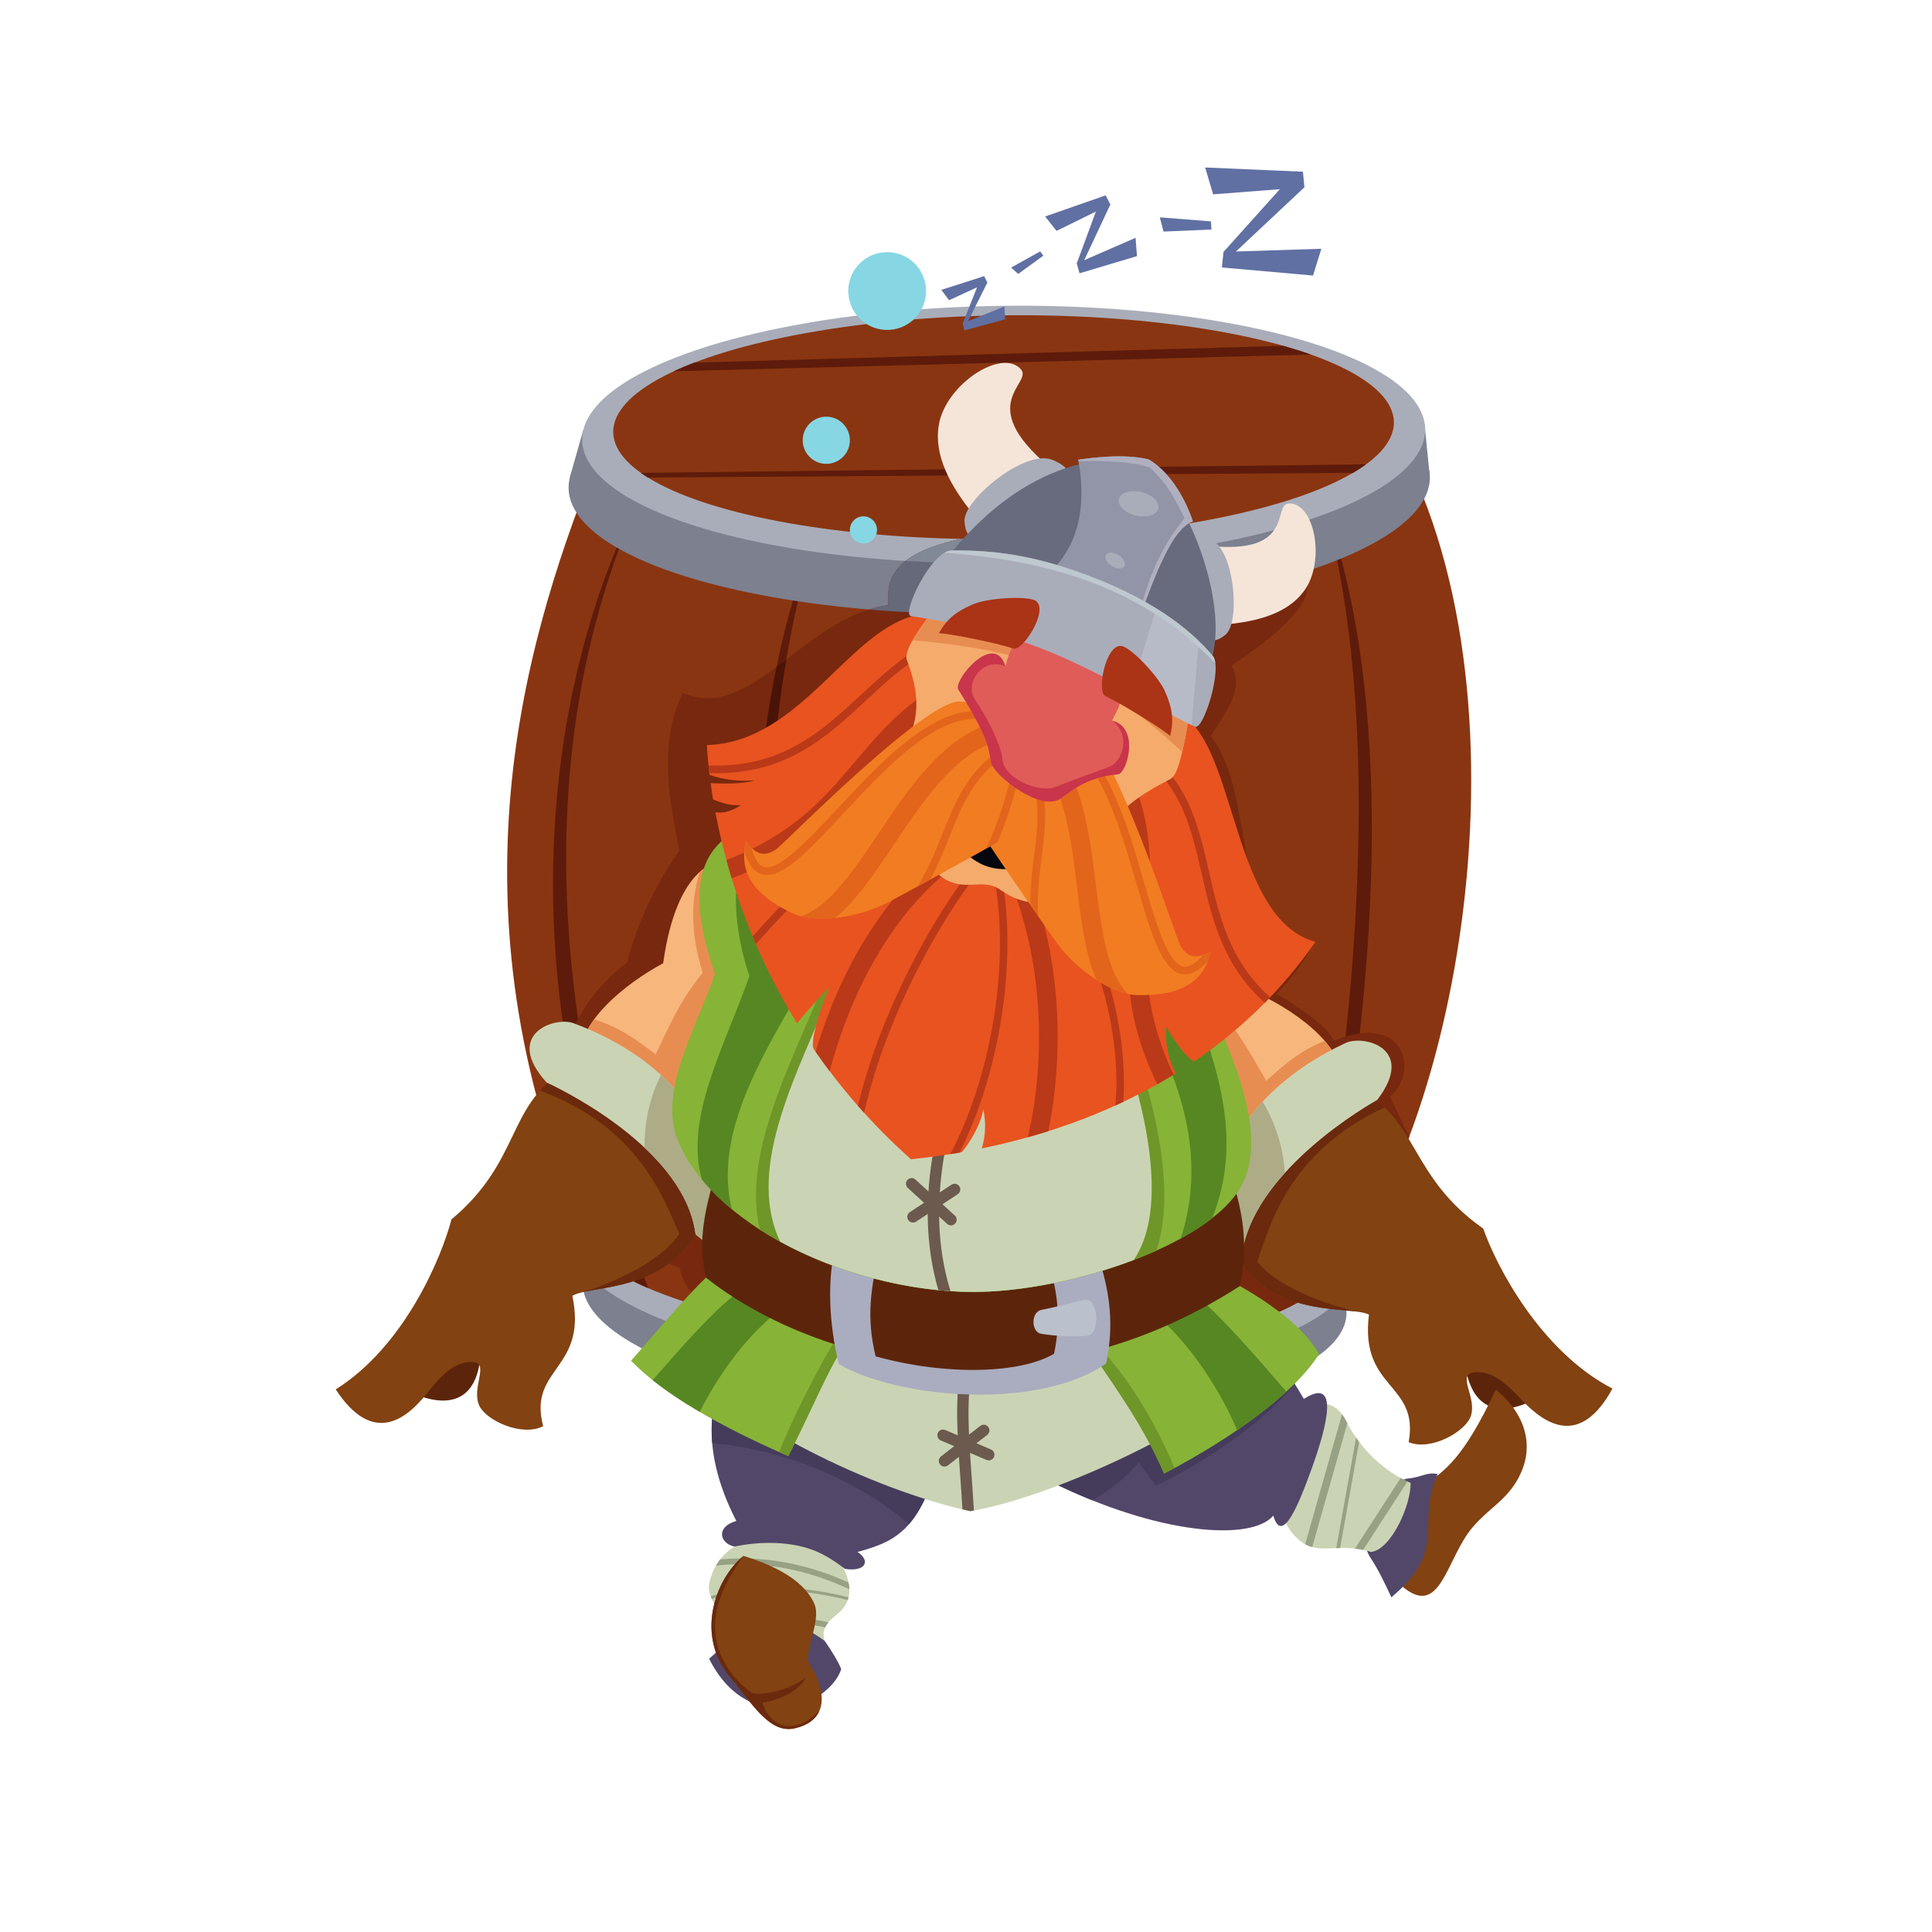 <?xml version="1.0" encoding="UTF-8"?>
<svg xmlns="http://www.w3.org/2000/svg" xmlns:xlink="http://www.w3.org/1999/xlink" version="1.1" id="character" x="0px" y="0px" viewBox="0 0 512 512" xml:space="preserve" width="512" height="512">
<g>
	<g id="square_36_">
		<polygon fill="none" points="385.786,309.622 122.744,291.772 85.876,106.309 429.564,138.575   "/>
	</g>
	<g id="shadow_55_">
		<path fill="none" d="M428.791,380.545c0-29.282-77.534-53.02-173.178-53.02c-95.644,0-173.178,23.738-173.178,53.02    c0,18.57,31.191,34.907,78.4,44.377c-2.481,2.753-3.806,5.64-3.806,8.618c0,18.82,52.768,34.076,117.861,34.076    s117.86-15.256,117.86-34.076c0-5.729-4.897-11.126-13.535-15.865C409.875,408.11,428.791,395.005,428.791,380.545z"/>
	</g>
	<g>
		<g>
			<g>
				<g>
					
						<ellipse transform="matrix(0.042 -0.999 0.999 0.042 -98.677 584.957)" fill="#7C808F" cx="255.614" cy="343.921" rx="30.936" ry="101.295"/>
				</g>
				<g>
					<polygon fill="none" points="358.243,337.112 151.691,330.505 154.587,341.997 356.82,348.149      "/>
				</g>
				<g>
					
						<ellipse transform="matrix(0.042 -0.999 0.999 0.042 -87.823 573.135)" fill="#A9ADB9" cx="254.877" cy="332.352" rx="31.605" ry="103.484"/>
				</g>
			</g>
			<g>
				<path fill="#8A3511" d="M362.542,104.454c-60.623,6.407-130.326,1.421-205.229,19.478      c-19.311,48.704-39.738,120.295-0.752,206.933c12.205,22.101,156.158,45.11,197.166,7.421      C390.034,292.24,408.688,168.5,362.542,104.454z"/>
			</g>
			<g>
				<path fill="#5E1B0B" d="M167.524,339.405c1.333,0.667,2.764,1.327,4.288,1.978c-12.446-32.249-40.491-122.84-2.82-208.141      C155.164,159.39,127.066,237.72,167.524,339.405z"/>
			</g>
			<g>
				<path fill="#5E1B0B" d="M209.232,352.057c1.021,0.2,2.054,0.394,3.092,0.586c-4.496-26.969-20.356-136.474,4.26-211.741      C207.217,163.085,187.679,224.008,209.232,352.057z"/>
			</g>
			<g>
				<path fill="#5E1B0B" d="M307.869,361.976c0,0,1.515,7.769,3.009,0.036c24.994-132.395,5.683-195.302-3.576-217.986      C334.521,230.756,307.869,361.976,307.869,361.976z"/>
			</g>
			<g>
				<path fill="#5E1B0B" d="M349.165,341.93c26.499-125.37,9.845-186.48,1.524-208.917c21.11,75.774,0.827,183.521-5.02,211.17      C346.883,343.462,348.052,342.713,349.165,341.93z"/>
			</g>
			<g>
				<path fill="#5E1B0B" d="M263.732,366.278c0,0-3.592,7.157-4.993-0.594c-18.246-124.132-5.449-188.501,4.081-211.072      C239.823,248.019,263.732,366.278,263.732,366.278z"/>
			</g>
			<g>
				<g>
					
						<ellipse transform="matrix(1 -0.013 0.013 1 -1.639 3.451)" fill="#7C808F" cx="264.78" cy="127.886" rx="114.121" ry="34.854"/>
				</g>
				<g>
					<polygon fill="#7C808F" points="378.874,125.916 150.975,126.649 154.531,114.073 377.656,113.705      "/>
				</g>
				<g>
					
						<ellipse transform="matrix(1 -0.013 0.013 1 -1.474 3.465)" fill="#A9ADB9" cx="265.958" cy="115.156" rx="111.707" ry="34.116"/>
				</g>
			</g>
			<g>
				
					<ellipse transform="matrix(1 -0.013 0.013 1 -1.448 3.464)" fill="#8A3511" cx="265.933" cy="113.201" rx="103.443" ry="29.637"/>
			</g>
			<g>
				<path fill="#5E1B0B" d="M171.689,126.555l186.855-1.248c1.26-0.739,2.418-1.493,3.472-2.261l-192.199,2.275      C170.407,125.737,171.033,126.149,171.689,126.555z"/>
			</g>
			<g>
				<path fill="#5E1B0B" d="M178.501,98.4l168.888-4.438c-2.298-0.813-4.751-1.587-7.346-2.319l-156.066,4.453      C182.036,96.84,180.207,97.608,178.501,98.4z"/>
			</g>
		</g>
		<g>
			<path fill="#78280E" d="M368.375,290.56c7.535-6.032,4.442-22.668-14.868-14.774c-1.67-4.07-11.118-10.023-15.215-12.408     c3.678-3.845,6.642-7.309,9.112-12.121c-22.31-5.694-14.026-40.499-26.563-56.199c5.225-7.872,8.669-13.16,5.58-18.703     c69.448-46.204-62.904-25.694-71.103-33.635c-20.345,4.069-20.185,12.193-19.934,17.669     c-22.195,2.926-36.304,31.157-54.421,23.24c-6.692,13.704-3.435,29.169-0.915,41.773c-6.715,9.469-11.141,19.482-13.856,29.589     c-38.477,30.1-3.537,76.575,13.856,80.841c1.43,6.231,5.305,9.602,8.787,11.415c2.926,0.828,5.996,1.625,9.187,2.386     c10.158,1.213,46.758,5.509,81.298,8.65c30.896-0.603,59.475-6.273,74.406-19.996c7.466-9.468,14.182-22.226,19.745-37.07     C371.718,297.766,370.027,294.206,368.375,290.56z"/>
		</g>
		<g>
			<path fill="#4A1307" d="M208.391,174.752c-0.87,0.663-1.734,1.313-2.593,1.951c-6.982,33.927-10.944,89.207,3.247,174.221     c0.979,0.113,1.99,0.23,3.053,0.352C208.017,326.366,196.479,244.314,208.391,174.752z"/>
		</g>
		<g>
			<path fill="#65697A" d="M255.319,142.719c-20.345,4.069-20.185,12.193-19.934,17.669c-1.739,0.229-3.424,0.629-5.07,1.14     c11.014,0.935,22.745,1.367,34.917,1.209c31.122-0.404,59.279-4.578,79.785-11.015     C333.724,139.118,261.316,148.528,255.319,142.719z"/>
		</g>
		<g>
			<path fill="#818896" d="M255.319,142.719c-7.628,1.525-12.373,3.621-15.312,5.933c8.468,0.516,17.304,0.735,26.394,0.617     c18.028-0.234,35.039-1.762,50.085-4.274C291.446,143.818,259.234,146.511,255.319,142.719z"/>
		</g>
	</g>
	<g>
		<g>
			<path fill="#F7B67C" d="M331.618,262.504c-11.039-49.443-44.704-16.817-25.857,7.668c-0.587,8.628-6.006,35.394,13.529,49.293     c19.387,1.713,31.124-14.882,36.514-32.762C355.924,276.332,341.916,266.996,331.618,262.504z"/>
		</g>
		<g>
			<path fill="#E88D51" d="M321.371,265.86c2.449-10.659,1.609-19.428-1.427-26.702c-13.166-9.907-28.202,12.801-14.183,31.014     c-0.465,6.838-3.953,25.066,4.341,39.255c2.664,3.053,4.723,5.579,6.006,7.458c0.726,0.665,1.507,1.304,2.324,1.926     c4.719-0.507,15.534-5.308,27.304-11.757c4.507-5.757,7.834-12.941,10.068-20.351c0.044-3.828-1.839-7.513-4.747-10.868     c-6.457,2.621-10.526,6.068-15.474,10.596C329.586,275.966,327.013,271.773,321.371,265.86z"/>
		</g>
		<g>
			<path fill="#5C250B" d="M409.542,369.288c-4.35-7.21-6.721-15.458-7.869-23.437c-12.344-6.81-16.642-4.308-21.145,0.675     c6.34,5.423,6.808,11.001,8.079,17.027C390.453,372.302,396.491,377.268,409.542,369.288z"/>
		</g>
		<g>
			<path fill="#824211" d="M362.789,348.368c-2.516,19.973,13.372,17.961,10.524,33.82c5.953,2.43,14.911-2.801,16.401-6.726     c1.919-5.055-3.893-11.254,0.972-11.774c4.73-0.506,8.419,2.876,12.645,7.356c6.135,6.505,15.466,12.585,23.98-3.051     c-19.25-10.015-30.884-32.767-34.239-42.404c-19.413-13.645-17.257-28.777-32.375-36.39c-6.455,2.114-40.414,31.881-33.75,42.878     C337.774,349.944,357.195,345.808,362.789,348.368z"/>
		</g>
		<g>
			<path fill="#6B290D" d="M333.17,334.28c3.254-8.723,7.804-28.765,33.714-40.786c-1.717-1.605-3.719-3.052-6.188-4.295     c-6.455,2.114-40.414,31.881-33.75,42.878c9.182,15.153,24.543,14.48,32.411,15.488     C345.992,344.236,336.907,339.219,333.17,334.28z"/>
		</g>
		<g>
			<path fill="#CAD4B4" d="M356.552,276.417c-13.775,6.45-21.642,14.559-25.258,19.543c-18.376,25.329-17.051,53.881-2.384,38.84     c0.968-21.549,29.047-39.331,36.062-43.303C375.458,277.822,361.436,274.131,356.552,276.417z"/>
		</g>
		<g>
			<path fill="#ADAC87" d="M334.612,291.951c-1.356,1.468-2.461,2.829-3.318,4.01c-18.376,25.329-17.051,53.881-2.384,38.84     c0.398-8.864,5.386-17.088,11.606-23.978C340.07,304.575,338.307,298.088,334.612,291.951z"/>
		</g>
	</g>
	<g>
		<g>
			<path fill="#F7B67C" d="M202.14,260.803c16.788-25.94-19.425-55.713-26.396-5.534c-9.898,5.317-23.098,15.764-22.132,26.09     c6.829,17.381,19.88,32.964,39.063,29.675C211.012,295.59,203.429,269.354,202.14,260.803z"/>
		</g>
		<g>
			<path fill="#E88D51" d="M202.14,260.803c12.488-19.295-4.35-40.701-16.664-29.754c-2.433,7.497-2.555,16.305,0.755,26.729     c-5.141,6.353-7.364,10.742-12.487,21.662c-5.301-4.109-9.637-7.213-16.286-9.299c-2.625,3.58-4.202,7.407-3.845,11.219     c2.83,7.203,6.732,14.092,11.693,19.463c12.257,5.468,23.427,9.371,28.172,9.491c0.763-0.686,1.49-1.386,2.16-2.109     c1.125-1.978,2.972-4.663,5.377-7.922C208.124,285.463,203.162,267.58,202.14,260.803z"/>
		</g>
		<g>
			<path fill="#5C250B" d="M112.718,344.05c-0.493,8.046-2.184,16.46-5.932,24c13.659,6.889,19.271,1.448,20.398-7.423     c0.776-6.109,0.787-11.707,6.663-17.628C128.953,338.4,124.465,336.256,112.718,344.05z"/>
		</g>
		<g>
			<path fill="#824211" d="M127.052,372.587c1.805,3.79,11.16,8.273,16.895,5.366c-4.131-15.574,11.868-14.863,7.731-34.565     c5.366-3.007,25.06-0.468,34.394-19.158c5.745-11.504-30.528-38.403-37.134-39.984c-14.447,8.82-11.064,23.726-29.3,38.909     c-2.558,9.878-12.299,33.503-30.668,45.054c9.76,14.89,18.564,8.069,24.149,1.086c3.846-4.81,7.247-8.482,12.003-8.363     C130.015,361.053,124.728,367.705,127.052,372.587z"/>
		</g>
		<g>
			<path fill="#6B290D" d="M155.032,342.308c7.759-1.645,23.124-2.228,31.04-18.079c5.745-11.504-30.528-38.403-37.134-39.984     c-2.359,1.44-4.237,3.045-5.817,4.785c26.804,9.868,32.973,29.473,36.927,37.902     C176.728,332.159,168.082,337.901,155.032,342.308z"/>
		</g>
		<g>
			<path fill="#CAD4B4" d="M178.795,288.587c-4.011-4.673-12.513-12.113-26.768-17.419c-5.053-1.881-18.728,2.941-7.162,15.717     c7.315,3.387,36.751,18.82,39.472,40.219C200.183,340.898,199.175,312.333,178.795,288.587z"/>
		</g>
		<g>
			<path fill="#ADAC87" d="M175.161,284.861c-3.182,6.418-4.41,13.027-4.346,19.291c6.761,6.36,12.403,14.149,13.522,22.952     c15.845,13.795,14.837-14.77-5.543-38.516C177.845,287.48,176.633,286.214,175.161,284.861z"/>
		</g>
	</g>
	<g>
		<g>
			<path fill="#824211" d="M401.77,392.767c5.647-9.187,2.318-18.298-5.358-24.488c-8.889,18.773-13.286,20.977-18.941,25.547     c-1.58,5.126-5.475,22.638-6.103,26.373c10.526,9.217,11.823-7.329,19.006-15.597     C394.623,399.713,398.618,397.895,401.77,392.767z"/>
		</g>
		<g>
			<path fill="#524769" d="M373.105,391.83c3.644-0.335,5.038-1.81,7.893-1.188c-6.027,13.227,3.136,19.643-12.269,32.661     c-1.717-3.631-3.42-7.327-5.537-10.468C358.36,405.665,367.966,392.302,373.105,391.83z"/>
		</g>
		<g>
			<path fill="#CAD4B4" d="M373.826,392.959c-3.117-1.135-12.092-6.255-17.076-16.383c-2.082-4.231-5.095-4.588-6.772-4.751     c-7.857,3.844-9.9,10.738-11.656,17.367c0.552,4.833-0.45,13.973,6.38,19.276c4.96,3.851,9.929,0.168,18.704,2.814     C368.761,410.551,373.963,398.735,373.826,392.959z"/>
		</g>
		<g>
			<g>
				<path fill="#97A184" d="M347.758,409.989l9.304-32.824c-0.103-0.198-0.213-0.386-0.313-0.588      c-0.344-0.699-0.715-1.283-1.099-1.787l-9.764,34.446C346.503,409.575,347.125,409.82,347.758,409.989z"/>
			</g>
			<g>
				<path fill="#97A184" d="M361.242,410.747l11.735-18.138c-0.521-0.232-1.128-0.535-1.801-0.908l-12.098,18.7      C359.77,410.477,360.493,410.594,361.242,410.747z"/>
			</g>
			<g>
				<path fill="#97A184" d="M354.108,410.272c0.335-0.012,0.675-0.022,1.024-0.029l5.055-28.137      c-0.278-0.365-0.548-0.743-0.817-1.127L354.108,410.272z"/>
			</g>
		</g>
		<g>
			<path fill="#524769" d="M218.574,434.872c1.414,2.024,3.691,5.587,4.356,7.486c-3.286,9.807-24.429,18.234-35.004-2.768     c2.194-1.966,4.452-3.945,6.019-5.96C197.522,429.03,211.869,425.274,218.574,434.872z"/>
		</g>
		<g>
			<path fill="#CAD4B4" d="M223.203,414.871c-8.382-9.881-19.668-8.543-27.275-5.701c-3.828,1.754-7.061,5.594-8.003,10.617     c-0.684,3.648,3.678,8.665,6.019,13.843c9.173-4.48,15.443-5.567,24.629,1.242c-0.665-1.899-0.506-4.06,2.623-6.518     C224.011,426.143,227.247,422.713,223.203,414.871z"/>
		</g>
		<g>
			<g>
				<path fill="#97A184" d="M190.837,413.263c-0.401,0.517-0.763,1.076-1.1,1.658c15.224-1.813,28.291,2.89,35.358,6.261      c-0.016-0.557-0.093-1.158-0.223-1.793C217.657,416.075,205.254,411.873,190.837,413.263z"/>
			</g>
			<g>
				<path fill="#97A184" d="M188.348,423.033c0.083,0.234,0.173,0.471,0.274,0.712c7.052-2.28,18.859-3.939,36.039,0.275      c0.085-0.236,0.157-0.481,0.219-0.735C207.499,419.017,195.518,420.71,188.348,423.033z"/>
			</g>
			<g>
				<path fill="#97A184" d="M191.086,428.37c0.289,0.491,0.58,0.986,0.87,1.487c10.736-0.606,19.841-0.112,26.721,1.43      c0.203-0.441,0.49-0.894,0.874-1.357C212.273,428.217,202.564,427.671,191.086,428.37z"/>
			</g>
		</g>
		<g>
			<path fill="#524769" d="M191.372,364.948c-2.132,5.392-6.518,18.182,3.762,38.12c-5.509,1.561-4.435,5.956-0.502,6.781     c3.72-0.762,9.405-1.515,15.758-0.428c6.368,1.089,10.199,3.845,13.553,6.363c5.664,0.79,6.749-2.259,3.304-4.501     c8.206-2.215,13.595-4.641,18.109-14.607C240.34,391.253,210.181,361.284,191.372,364.948z"/>
		</g>
		<g>
			<path fill="#453C5C" d="M191.372,364.948c-1.272,3.217-3.345,9.071-2.627,17.503c19.522,1.789,38.368,9.799,52.168,21.453     c1.599-1.847,3.063-4.183,4.443-7.229C240.34,391.253,210.181,361.284,191.372,364.948z"/>
		</g>
		<g>
			<path fill="#524769" d="M345.542,370.727c-14.57-25.146-28.631-28.299-36.504-25.381c-15.191,12.741-36.046,38.092-30.767,47.224     c28.841,14.327,53.49,15.903,59.155,9.082c2.345,7.918,6.712-2.826,10.221-12.558     C351.522,378.344,355.231,364.541,345.542,370.727z"/>
		</g>
		<g>
			<path fill="#453C5C" d="M343.167,366.824c-13.708-21.556-26.685-24.237-34.13-21.478c-15.191,12.741-36.046,38.092-30.767,47.224     c3.798,1.886,7.52,3.546,11.138,5c4.974-2.737,8.91-5.953,12.462-10.004c1.353,2.085,3.109,4.53,4.488,6.097     C316.77,388.986,334.097,377.9,343.167,366.824z"/>
		</g>
		<g>
			<path fill="#824211" d="M214.479,440.901c-1.678-2.594,3.247-11.373,1.366-15.78c-3.135-7.346-13.066-10.994-18.812-12.799     c-7.889,6.561-12.602,21.392-3.563,32.123c5.83,6.921,10.454,15.164,17.216,13.561     C220.284,455.731,218.626,447.313,214.479,440.901z"/>
		</g>
		<g>
			<path fill="#6B290D" d="M197.033,412.322c-7.889,6.561-12.602,21.392-3.563,32.123c5.83,6.921,10.454,15.164,17.216,13.561     c3.546-0.841,5.552-2.521,6.467-4.628c-5.274,5.552-12.538,5.9-15.091-2.169c3.134-0.448,8.933-2.184,11.567-6.636     c-6.834,4.828-13.798,4.408-14.24,4.118c-2.795-1.83-11.464-9.102-9.647-20.879C190.225,424.678,191.819,419.506,197.033,412.322     z"/>
		</g>
	</g>
	<g>
		<g>
			<path fill="#CAD4B4" d="M313.643,340.296c-0.148-6.575-0.245-13.22-0.651-20.622c-41.301,15.647-77.127,11.977-110.057-2.388     c-1.626,6.376-2.811,12.591-3.039,21.056c-5.72,4.483-15.434,16.351-20.405,21.925c16.064,16.715,50.932,34.352,77.632,40.213     c23.661-3.908,70.631-26.32,80.182-41.732C332.962,350.715,319.938,343.19,313.643,340.296z"/>
		</g>
		<g>
			<path fill="#6B5A4D" d="M258.091,400.311c-0.195-3.33-0.414-6.438-0.621-9.367c-1.026-14.555-1.767-25.071,2.355-37.391     l-2.854-0.956c-4.313,12.89-3.554,23.656-2.502,38.558c0.196,2.777,0.403,5.716,0.59,8.851c0.693,0.165,1.381,0.323,2.064,0.473     C257.441,400.427,257.764,400.371,258.091,400.311z"/>
		</g>
		<g>
			<g>
				<path fill="#6B5A4D" d="M262.031,387.018c-0.196,0-0.396-0.039-0.588-0.12l-12.123-5.16c-0.765-0.326-1.12-1.209-0.796-1.974      c0.326-0.764,1.204-1.122,1.974-0.796l12.123,5.16c0.765,0.326,1.12,1.209,0.796,1.974      C263.172,386.675,262.617,387.018,262.031,387.018z"/>
			</g>
		</g>
		<g>
			<g>
				<path fill="#6B5A4D" d="M250.298,388.653c-0.449,0-0.894-0.2-1.189-0.582c-0.51-0.656-0.391-1.602,0.266-2.111l10.407-8.078      c0.657-0.511,1.604-0.391,2.111,0.266c0.51,0.656,0.391,1.602-0.266,2.111l-10.407,8.079      C250.945,388.55,250.62,388.653,250.298,388.653z"/>
			</g>
		</g>
		<g>
			<path fill="#87B337" d="M322.223,337.531c-0.171-7.596-0.284-15.273-0.752-23.825c-47.716,18.077-89.105,13.837-127.15-2.759     c-1.879,7.367-3.247,14.547-3.511,24.327c-6.609,5.18-17.831,18.89-23.574,25.33c8.606,8.955,24.278,17.748,41.687,25.279     c9.257-18.508,13.772-31.047,20.041-35.155c5.738-0.948,50.164-6.947,56.428,2.101c8.855,12.79,17.666,24.877,23.104,37.679     c18.191-9.424,34.8-21.552,41.064-31.66C344.543,349.569,329.496,340.875,322.223,337.531z"/>
		</g>
		<g>
			<path fill="#578723" d="M194.294,343.482c-5.739,4.498-14.212,14.052-21.337,22.27c3.59,2.855,7.807,5.671,12.474,8.411     c4.43-8.74,10.891-18.205,19.027-25.242C198.076,337.115,194.63,331.039,194.294,343.482z"/>
		</g>
		<g>
			<path fill="#578723" d="M316.478,342.955c-0.336-12.444-3.782-6.368-10.164,5.439c9.839,8.511,17.228,20.57,21.538,30.606     c4.91-3.36,9.348-6.81,13.048-10.207C333.279,359.97,323.073,348.124,316.478,342.955z"/>
		</g>
		<g>
			<path fill="#6F9628" d="M311.247,389.055c-5.313-13.157-16.699-31.914-25.618-36.015c-0.212-9.412-0.353-18.922-0.912-29.463     c-0.082,0.013-0.164,0.025-0.246,0.037c-2.354,10.479-3.732,18.997-4.316,26.061c2.447,0.751,4.283,1.779,5.235,3.155     c8.855,12.79,17.666,24.877,23.104,37.679C309.417,390.031,310.335,389.546,311.247,389.055z"/>
		</g>
		<g>
			<path fill="#6F9628" d="M228.471,322.054c-0.142-0.03-0.285-0.061-0.427-0.091c-2.252,9.006-3.876,17.916-4.199,29.888     c-2.676,2.329-11.988,19.852-17.391,32.951c0.818,0.363,1.641,0.724,2.468,1.081c9.257-18.508,13.772-31.047,20.041-35.155     c0.623-0.103,1.701-0.265,3.136-0.461C231.411,343.034,230.109,333.971,228.471,322.054z"/>
		</g>
		<g>
			<path fill="#5C250B" d="M326.988,313.957c-47.716,18.077-99.827,15.081-137.871-1.515c-1.879,7.367-4.475,16.061-2.031,26.14     c27.098,21.52,84.595,38.824,141.502,2.234C330.765,330.509,329.496,322.233,326.988,313.957z"/>
		</g>
		<g>
			<path fill="#AAADBF" d="M291.531,334.497c-22.601,2.764-50.689,3.285-69.749-6.245c-2.884,11.286-1.943,23.15,0.502,33.23     c15.8,9.279,53.042,12.289,70.848-0.125C295.308,351.049,294.039,342.773,291.531,334.497z"/>
		</g>
		<g>
			<path fill="#5C250B" d="M276.974,332.001c-16.809,2.82-27.261,3.54-43.531-1.826c-2.884,11.285-3.84,19.187-1.396,29.266     c18.867,5.259,38.512,4.537,47.29-0.677C281.514,348.457,279.923,340.374,276.974,332.001z"/>
		</g>
		<g>
			<path fill="#BAC0CC" d="M287.363,344.491c-3.763,0.74-6.328,1.651-11.348,2.633c-2.884,0.564-2.765,5.881-0.125,6.332     c3.895,0.665,9.262,0.896,12.351,0.495C291.626,353.513,291.188,343.738,287.363,344.491z"/>
		</g>
		<g>
			<path fill="#87B337" d="M328.743,314.71c8.276-14.295-3.511-37.869-9.53-51.412c19.311-18.308-2.828-30.688-16.997-40.281     c-41.88-28.352-27.807-31.493-76.933-11.58c-17.371,7.041-51.778,0.952-35.811,46.678c-5.723,16.059-15.412,31.944-9.447,45.058     c10.679,23.477,47.694,39.207,77.954,39.207C282.852,342.38,319.814,330.132,328.743,314.71z"/>
		</g>
		<g>
			<path fill="#578723" d="M193.928,320.457c-4.702-19.13,7.124-39.154,17.548-57.16c-8.966-42.834,1.804-37.744-16.111-29.105     c-1.075,5.874,0.426,16.394,3.248,24.474c-6.818,19.133-17.257,37.697-12.601,53.943     C188.302,315.384,190.966,318.006,193.928,320.457z"/>
		</g>
		<g>
			<path fill="#578723" d="M321.263,322.808c7.985-20.222,1.862-38.425-5.178-57.925c5.863-9.234,6.452-16.697,5.573-22.499     c-17.951-8.564-9.63-15.687-18.417,27.184c10.883,18.618,16.168,38.915,9.647,58.667     C315.998,326.532,318.824,324.715,321.263,322.808z"/>
		</g>
		<g>
			<path fill="#6F9628" d="M306.412,331.443c7.962-22.747-8.484-62.937-13.123-73.373c-10.517-18.928-53.984-33.185-74.666,1.777     c-9.144,22.443-22.061,46.173-17.227,66.044c16.112,10.343,37.667,16.49,56.583,16.49     C272.662,342.38,291.557,338.112,306.412,331.443z"/>
		</g>
		<g>
			<path fill="#CAD4B4" d="M300.459,333.907c0.007-0.01,0.014-0.021,0.021-0.031c13.183-19.567-4.827-63.664-9.587-74.374     c-4.83-19.84-44.066-20.361-70.061,1.667c-9.38,23.022-22.99,47.486-14.446,67.084c0.12,0.275,0.242,0.546,0.367,0.814     c15.344,8.412,34.337,13.312,51.226,13.312C270.761,342.38,286.736,339.145,300.459,333.907z"/>
		</g>
		<g>
			<path fill="#6B5A4D" d="M261.008,270.997c0,0-1.652-1.2-3.001-0.609c-8.809,21.719-16.478,46.869-9.337,71.522     c1.078,0.106,2.153,0.195,3.222,0.266C244.389,317.836,252.18,292.665,261.008,270.997z"/>
		</g>
		<g>
			<g>
				<path fill="#6B5A4D" d="M252.02,324.742c-0.363,0-0.727-0.13-1.015-0.395l-10.426-9.53c-0.614-0.56-0.657-1.513-0.096-2.125      c0.564-0.618,1.515-0.656,2.125-0.096l10.426,9.53c0.614,0.56,0.657,1.513,0.096,2.125      C252.833,324.577,252.426,324.742,252.02,324.742z"/>
			</g>
		</g>
		<g>
			<g>
				<path fill="#6B5A4D" d="M241.948,323.989c-0.489,0-0.968-0.238-1.257-0.677c-0.458-0.694-0.266-1.627,0.428-2.084l11.034-7.273      c0.692-0.458,1.626-0.268,2.084,0.428c0.458,0.694,0.266,1.627-0.428,2.084l-11.034,7.273      C242.521,323.909,242.233,323.989,241.948,323.989z"/>
			</g>
		</g>
		<g>
			<g>
				<path fill="#6B5A4D" d="M255.154,301.647c-0.271,0-0.546-0.073-0.794-0.227l-11.43-7.106c-0.706-0.439-0.921-1.367-0.483-2.073      c0.44-0.703,1.366-0.921,2.073-0.483l11.43,7.106c0.706,0.439,0.921,1.367,0.484,2.073      C256.148,301.394,255.656,301.647,255.154,301.647z"/>
			</g>
		</g>
		<g>
			<g>
				<path fill="#6B5A4D" d="M243.494,301.418c-0.569,0-1.113-0.323-1.367-0.874c-0.349-0.755-0.02-1.648,0.735-1.997l11.62-5.372      c0.755-0.349,1.648-0.02,1.997,0.735s0.02,1.648-0.735,1.997l-11.62,5.372C243.92,301.373,243.706,301.418,243.494,301.418z"/>
			</g>
		</g>
	</g>
	<g>
		<g>
			<g>
				<polygon fill="#6070A3" points="345.681,49.634 343.537,45.284 324.246,66.753 325.191,68.85     "/>
			</g>
			<g>
				<polygon fill="#6070A3" points="345.289,45.504 319.375,44.384 321.499,51.505 345.681,49.634     "/>
			</g>
			<g>
				<polygon fill="#6070A3" points="324.246,66.753 350.171,65.925 347.966,73.021 323.807,70.878     "/>
			</g>
		</g>
		<g>
			<g>
				<polygon fill="#6070A3" points="294.254,54.193 291.895,52.064 285.353,69.806 286.436,70.854     "/>
			</g>
			<g>
				<polygon fill="#6070A3" points="293.015,51.774 276.969,57.37 279.987,61.189 294.254,54.193     "/>
			</g>
			<g>
				<polygon fill="#6070A3" points="285.353,69.806 300.934,63.022 301.311,67.876 286.085,72.424     "/>
			</g>
		</g>
		<g>
			<g>
				<polygon fill="#6070A3" points="261.653,74.895 260.034,73.36 255.13,85.7 255.873,86.455     "/>
			</g>
			<g>
				<polygon fill="#6070A3" points="260.826,73.175 249.463,76.822 251.514,79.557 261.653,74.895     "/>
			</g>
			<g>
				<polygon fill="#6070A3" points="255.13,85.7 266.187,81.211 266.367,84.625 255.599,87.551     "/>
			</g>
		</g>
		<g>
			<polygon fill="#6070A3" points="320.912,58.666 307.369,57.598 308.348,61.364 321.04,60.835    "/>
		</g>
		<g>
			<polygon fill="#6070A3" points="275.654,66.625 267.956,70.91 269.837,72.592 276.502,67.751    "/>
		</g>
	</g>
	<g>
		<g>
			<path fill="#86D7E3" d="M225.224,116.674c0,3.451-2.797,6.248-6.248,6.248s-6.248-2.797-6.248-6.248     c0-3.45,2.797-6.248,6.248-6.248S225.224,113.223,225.224,116.674z"/>
		</g>
		<g>
			
				<ellipse transform="matrix(0.23 -0.973 0.973 0.23 106.073 288.127)" fill="#86D7E3" cx="235.069" cy="77.049" rx="10.312" ry="10.312"/>
		</g>
		<g>
			<path fill="#86D7E3" d="M232.418,140.43c0,1.986-1.61,3.597-3.597,3.597s-3.597-1.61-3.597-3.597c0-1.986,1.61-3.597,3.597-3.597     S232.418,138.444,232.418,140.43z"/>
		</g>
	</g>
	<g>
		<g>
			<g>
				<path fill="#E85320" d="M316.355,281.365c12.439-8.445,23.393-18.983,32.241-31.767c-20.504-5.56-20.904-45.094-32.472-57.703      c-11.568-12.609-17.877-25.255-25.645-30.389c-9.134-6.037-27.999-1.498-46.527,1.336c-18.528,2.834-31.46,33.963-56.616,34.602      c0.106,2.068,0.317,4.742,0.702,7.92c3.284,1.061,6.922,1.839,11.875,1.427c-2.799,1.089-9.661,0.883-11.596,0.738      c0.186,1.362,0.403,2.801,0.655,4.311c2.833,1.23,4.774,1.619,7.328,1.538c-1.922,1.334-4.286,2.242-6.714,1.904      c2.807,14.785,8.847,35.128,21.622,55.903c2.435-2.996,4.41-5.141,8.66-9.737c-3.595,8.619-5.077,15.317-4.243,16.532      c6.838,9.962,15.307,19.895,25.792,29.237c4.494-0.468,8.954-1.085,13.367-1.856c0.406-0.071,4.94-6.166,5.799-11.376      c0.725,3.459,0.642,6.79-0.395,10.351c18.472-3.789,35.988-10.337,51.451-19.914c-1.691-2.465-2.979-7.711-2.586-12.258      C312.414,277.732,314.516,280.056,316.355,281.365z"/>
			</g>
			<g>
				<path fill="#BA3918" d="M228.222,184.072c-10.335,9.607-20.979,19.501-40.464,18.778c0.066,0.649,0.14,1.325,0.222,2.026      c20.075,0.681,31-9.473,41.608-19.335c9.721-9.036,18.902-17.571,34.619-16.39l0.151-2      C247.766,165.904,238.273,174.728,228.222,184.072z"/>
			</g>
			<g>
				<path fill="#BA3918" d="M320.408,231.044c-3.06-13.378-5.949-26.013-20.371-34.309l-1,1.739      c13.662,7.86,16.456,20.08,19.415,33.018c2.74,11.984,5.55,24.272,16.723,34.27c0.478-0.483,0.952-0.97,1.422-1.462      C325.801,254.626,323.07,242.687,320.408,231.044z"/>
			</g>
			<g>
				<path fill="#BA3918" d="M274.607,227.227l-1.383,1.454c16.671,15.856,24.225,43.986,22.359,64.296      c0.695-0.316,1.388-0.637,2.077-0.964C299.163,271.253,291.382,243.183,274.607,227.227z"/>
			</g>
			<g>
				<path fill="#BA3918" d="M263.448,216.536c-26.415-1.928-39.538,4.114-63.997,31.627c0.282,0.679,0.571,1.361,0.867,2.046      c24.342-27.52,37.141-33.559,62.984-31.672L263.448,216.536z"/>
			</g>
			<g>
				<path fill="#BA3918" d="M263.518,225.971l-1.5-1.332c-13.544,15.238-28.578,42.952-34.655,68.43      c0.536,0.61,1.079,1.22,1.629,1.827C234.753,269.391,249.899,241.295,263.518,225.971z"/>
			</g>
			<g>
				<path fill="#BA3918" d="M254.283,305.448c11.316-22.453,16.057-54.728,10.151-77.92l-1.943,0.496      c5.92,23.252,0.953,55.786-10.652,77.828C252.655,305.722,253.47,305.588,254.283,305.448z"/>
			</g>
			<g>
				<path fill="#BA3918" d="M226.759,201.655c-8.075,9.572-16.386,19.423-34.25,26.255c0.432,1.581,0.898,3.197,1.401,4.844      c19.28-7.236,28.108-17.7,36.682-27.864c7.543-8.941,14.668-17.386,28.902-22.77l-1.773-4.692      C242.268,183.273,234.384,192.618,226.759,201.655z"/>
			</g>
			<g>
				<path fill="#BA3918" d="M304.342,242.087c0.723-11.801,1.47-24.006-5.675-38.901l-4.523,2.17      c6.582,13.721,5.907,24.749,5.192,36.425c-0.814,13.294-1.653,26.982,7.345,45.571c1.467-0.826,2.917-1.676,4.349-2.553      C302.786,267.487,303.575,254.604,304.342,242.087z"/>
			</g>
			<g>
				<path fill="#BA3918" d="M270.291,227.151l-4.523,2.17c10.697,22.299,11.707,50.305,6.624,72.065      c1.816-0.508,3.619-1.045,5.41-1.61C282.401,277.351,281.004,249.484,270.291,227.151z"/>
			</g>
			<g>
				<path fill="#BA3918" d="M258.822,219.776c-22.49,11.977-36.007,36.517-42.675,58.958c1.194,1.718,2.436,3.435,3.729,5.147      c5.892-22.328,18.875-47.735,41.303-59.679L258.822,219.776z"/>
			</g>
		</g>
		<g>
			<path fill="#04070D" d="M272.817,232.578c-8.655,0.005-21.835-4.802-21.99-7.803c4.322-3.002,11.859-8.086,17.35-6.302     C269.833,219.011,272.274,227.809,272.817,232.578z"/>
		</g>
		<g>
			<path fill="#F5AB6C" d="M270.345,230.144c-5.762,0.564-9.164,0.056-13.13-2.93c-3.699-2.786-7.32,1.842-9.635,3.449     c5.85,6.116,10.848,2.659,15.478,4.108c3.199,1.001,4.324,4.55,15.304,4.84C277.821,234.841,272.078,229.974,270.345,230.144z"/>
		</g>
		<g>
			<path fill="#F5AB6C" d="M246.455,162.902c-2.768,3.748-7.067,9.491-6.094,12.085c1.638,4.368,3.673,10.875,1.634,17.53     c19.523,11.857,43.903,34.478,55.344,22.56c2.218-2.31,5.766-5.01,12.81-8.62c2.117-1.085,3.261-7.216,4.984-16.366     C317.625,176.865,259.898,144.697,246.455,162.902z"/>
		</g>
		<g>
			<path fill="#E88D51" d="M315.134,190.092c2.491-13.226-55.237-45.394-68.679-27.19c-1.45,1.963-3.32,4.474-4.632,6.793     c41.513,3.291,57.628,16.901,71.479,29.554C313.886,196.728,314.467,193.636,315.134,190.092z"/>
		</g>
		<g>
			<path fill="#F27C21" d="M312.689,250.341c-1.276-2.494-17.539-53.468-25.915-56.763c-25.931-10.201-33.637,15.778-26.579,27.237     c3.255,5.285,18.586,27.317,19.989,29.239c4.667,6.393,14.056,13.456,21.115,13.653c14.34,0.4,18.183-5.646,19.594-11.584     C316.201,254.874,313.966,252.835,312.689,250.341z"/>
		</g>
		<g>
			<path fill="#E3641B" d="M276.043,227.117c1.117-8.911,2.171-17.328-2.847-26.377l-1.755,0.972     c4.7,8.478,3.685,16.579,2.611,25.156c-0.509,4.068-1.048,8.365-1.004,12.962c0.731,1.057,1.439,2.079,2.108,3.042     C274.764,237.337,275.409,232.183,276.043,227.117z"/>
		</g>
		<g>
			<path fill="#E3641B" d="M318.822,253.093c-2.011,2.298-3.766,3.326-5.232,3.06c-4.111-0.783-7.239-11.38-10.511-22.627     c-5.333-18.323-11.959-41.127-28.009-41.068l0.008,2.006c14.521-0.044,20.931,21.947,26.075,39.623     c3.692,12.687,6.619,22.75,11.834,23.988c0.081,0.019,0.163,0.036,0.245,0.051c2.158,0.394,4.423-0.745,6.885-3.471     c0.324-0.834,0.576-1.684,0.777-2.532C320.142,252.563,319.454,252.881,318.822,253.093z"/>
		</g>
		<g>
			<path fill="#E3641B" d="M298.965,263.416c-5.273-5.152-6.873-15.275-8.529-28.732c-1.772-14.389-3.78-30.697-14.158-40.263     l-3.399,3.687c9.023,8.319,10.83,22.996,12.578,37.19c1.072,8.71,2.162,17.554,5.14,24.404     C293.371,261.492,296.27,262.847,298.965,263.416z"/>
		</g>
		<g>
			<path fill="#F27C21" d="M254.52,185.913c-8.963-0.825-46.419,37.383-48.68,39.037c-2.262,1.654-5.176,2.469-8.129-2.099     c-1.411,5.937-0.699,13.066,12.288,19.16c6.394,3,17.955,0.916,25-2.695c2.117-1.085,25.721-13.865,31.006-17.12     C277.463,215.136,282.268,188.468,254.52,185.913z"/>
		</g>
		<g>
			<path fill="#E3641B" d="M249.779,220.919c-1.866,4.655-3.764,9.39-6.649,14.022c1.07-0.581,2.2-1.196,3.364-1.831     c2.12-3.894,3.673-7.769,5.147-11.445c3.235-8.069,6.291-15.69,14.331-21.167l-1.13-1.658     C256.297,204.66,253.131,212.557,249.779,220.919z"/>
		</g>
		<g>
			<path fill="#E3641B" d="M264.316,223.2c2.94-6.649,4.842-13.787,6.794-22.003l-1.953-0.464     c-2.177,9.159-4.287,16.95-7.903,24.219C262.414,224.296,263.451,223.704,264.316,223.2z"/>
		</g>
		<g>
			<path fill="#E3641B" d="M221.986,214.256c-7.984,8.573-15.616,16.614-19.567,15.479c-1.429-0.421-2.535-2.129-3.296-5.087     c-0.468-0.474-0.94-1.067-1.413-1.798c-0.202,0.849-0.36,1.722-0.445,2.613c0.972,3.542,2.483,5.577,4.587,6.196     c0.08,0.024,0.161,0.045,0.242,0.064c5.213,1.239,12.355-6.43,21.36-16.1c12.545-13.474,28.151-30.233,41.112-23.658l0.909-1.788     C251.174,182.911,234.992,200.291,221.986,214.256z"/>
		</g>
		<g>
			<path fill="#E3641B" d="M232.757,220.979c-7.531,11.269-13.51,19.592-20.535,21.824c2.661,0.702,5.856,0.795,9.136,0.444     c5.742-4.778,10.694-12.186,15.569-19.481c7.946-11.891,16.163-24.186,27.964-27.557l-1.377-4.822     C249.943,195.264,240.813,208.925,232.757,220.979z"/>
		</g>
		<g>
			<g>
				<path fill="#F5E5D8" d="M258.107,136.53c1.656,2.05,6.619-4.096,10.05-5.481c4.524-2.65,12.045-5.563,9.766-7.479      c-19.834-16.676-4.085-21.956-7.378-25.703c-5.025-5.717-20.027,4.005-21.768,14.853      C247.48,120.802,251.812,128.738,258.107,136.53z"/>
			</g>
			<g>
				<path fill="#A9ADB9" d="M278.656,121.787c-7.246-2.642-23.426,10.763-23.054,16.382c0.372,5.619,3.566,6.69,16.966,1.282      C288.639,130.038,284.745,124.007,278.656,121.787z"/>
			</g>
		</g>
		<g>
			<g>
				<path fill="#F5E5D8" d="M341.555,133.429c-4.47,0.204,1.919,13.666-21.2,11.227c-2.656-0.28,0.142,6.392,1.245,10.964      c1.24,3.079,0.357,10.11,2.713,9.905c8.952-0.781,16.776-2.921,21.191-8.788C351.429,148.862,348.376,133.118,341.555,133.429z"/>
			</g>
			<g>
				<path fill="#A9ADB9" d="M321.051,143.072c-5.223-2.553-11.544-1.316-7.625,14.926c4.845,12.024,7.524,13.421,11.386,10.165      C328.674,164.907,327.267,146.11,321.051,143.072z"/>
			</g>
		</g>
		<g>
			<path fill="#686B7D" d="M302.656,123.215c-9.891-3.725-32.387-0.323-52.002,25.09c38.516,4.529,61.632,21.245,70.687,25.433     C325.559,157.039,312.547,126.94,302.656,123.215z"/>
		</g>
		<g>
			<path fill="#9295A8" d="M304.437,121.752c-6.447-1.618-15.655-0.388-18.709,0.088c0.924,4.789,3.337,20.126-7.814,30.114     c12.194,1.352,15.977,4.975,25.031,9.163c5.641-15.601,9.299-21.505,13.19-22.965     C313.585,130.715,309.351,124.667,304.437,121.752z"/>
		</g>
		<g>
			<path fill="#B0AFBF" d="M304.437,121.752c-6.447-1.618-15.655-0.388-18.709,0.088c0.024,0.125,0.049,0.257,0.075,0.395     c6.231-0.231,13.762,0.019,18.905,1.633c5.202,4.684,7.512,10.228,9.224,13.464c-4.168,5.136-8.419,11.867-11.513,23.539     c0.173,0.082,0.349,0.163,0.526,0.245c5.641-15.601,9.299-21.505,13.19-22.965C313.585,130.715,309.351,124.667,304.437,121.752z     "/>
		</g>
		<g>
			<g>
				<path fill="#E05C58" d="M294.687,190.99c1.838-3.945,4.335-5.414,1.396-22.696c-0.839-4.934-6.275-13.005-20.266-2.582      c-5.288,3.939-7.388,2.884-9.382,10.917c-2.87-9.618-13.927,3.774-12.453,6.12c9.352,14.882,7.818,16.531,8.802,19.664      c1.015,3.233,12.981,12.888,18.374,9.163c2.635-1.82,6.666-5.634,15.092-6.381C298.621,204.985,302.209,192.777,294.687,190.99z      "/>
			</g>
			<g>
				<path fill="#C9354A" d="M266.435,176.629c-2.87-9.618-13.927,3.774-12.453,6.12c9.352,14.882,7.818,16.531,8.802,19.664      c1.015,3.233,12.981,12.888,18.374,9.163c2.635-1.82,6.666-5.634,15.092-6.381c2.37-0.21,5.958-12.418-1.563-14.205      c4.98,3.549,3.069,10.673-0.721,12.206c-3.531,1.429-8.264,2.897-14.094,5.325c-4.26,1.774-13.846-2.14-14.184-7.243      c-0.195-2.955-3.148-9.706-7.34-15.93C255.391,180.954,260.704,173.93,266.435,176.629z"/>
			</g>
		</g>
		<g>
			<path fill="#A9ADB9" d="M321.341,173.737c-2.753-3.156-10.948-12.36-29.796-19.969c-15.524-6.267-26.999-8.052-39.459-7.873     c-5.285,0.076-13.364,16.998-10.623,17.402c17.557,2.591,29.391,5.881,42.638,12.031c17.064,7.921,23.572,13.077,32.626,17.265     C318.887,193.591,324.177,176.989,321.341,173.737z"/>
		</g>
		<g>
			<path fill="#B7BBC7" d="M299.697,183.257c6.391,3.553,10.877,6.395,16.073,8.885l1.944-22.233     c-2.507-2.409-6.157-5.474-11.304-8.675L299.697,183.257z"/>
		</g>
		<g>
			<path fill="#BEC8CF" d="M322.071,175.736c0.002,0.002,0.004,0.004,0.006,0.006c-0.113-0.865-0.348-1.56-0.736-2.004     c-2.753-3.156-10.948-12.36-29.796-19.969c-15.524-6.267-26.999-8.052-39.459-7.873c-0.564,0.008-1.159,0.208-1.769,0.559     C275.5,148.454,301.226,154.254,322.071,175.736z"/>
		</g>
		<g>
			<path fill="#A9ADB9" d="M306.956,134.743c-0.409,1.72-3.075,2.559-5.955,1.875c-2.88-0.684-4.884-2.634-4.475-4.353     c0.409-1.72,3.075-2.559,5.955-1.875C305.361,131.074,307.365,133.023,306.956,134.743z"/>
		</g>
		<g>
			<path fill="#A9ADB9" d="M297.933,150.096c-0.511,0.795-2.004,0.745-3.334-0.11s-1.995-2.193-1.485-2.988     c0.511-0.795,2.004-0.745,3.334,0.11C297.78,147.964,298.444,149.301,297.933,150.096z"/>
		</g>
	</g>
	<g>
		<path fill="#AB3316" d="M248.799,167.833c2.034-3.631,4.398-5.692,9.053-7.687c4.032-1.728,14.594-2.333,16.679-0.883    c3.47,2.413-3.47,13.433-5.993,12.598C264.084,170.387,251.213,167.768,248.799,167.833z"/>
	</g>
	<g>
		<path fill="#AB3316" d="M310.09,195.058c1.005-4.038,0.694-7.159-1.331-11.802c-1.754-4.02-9.035-11.696-11.547-12.067    c-4.181-0.618-6.673,12.163-4.262,13.283C297.204,186.448,308.375,193.357,310.09,195.058z"/>
	</g>
</g>
</svg>
